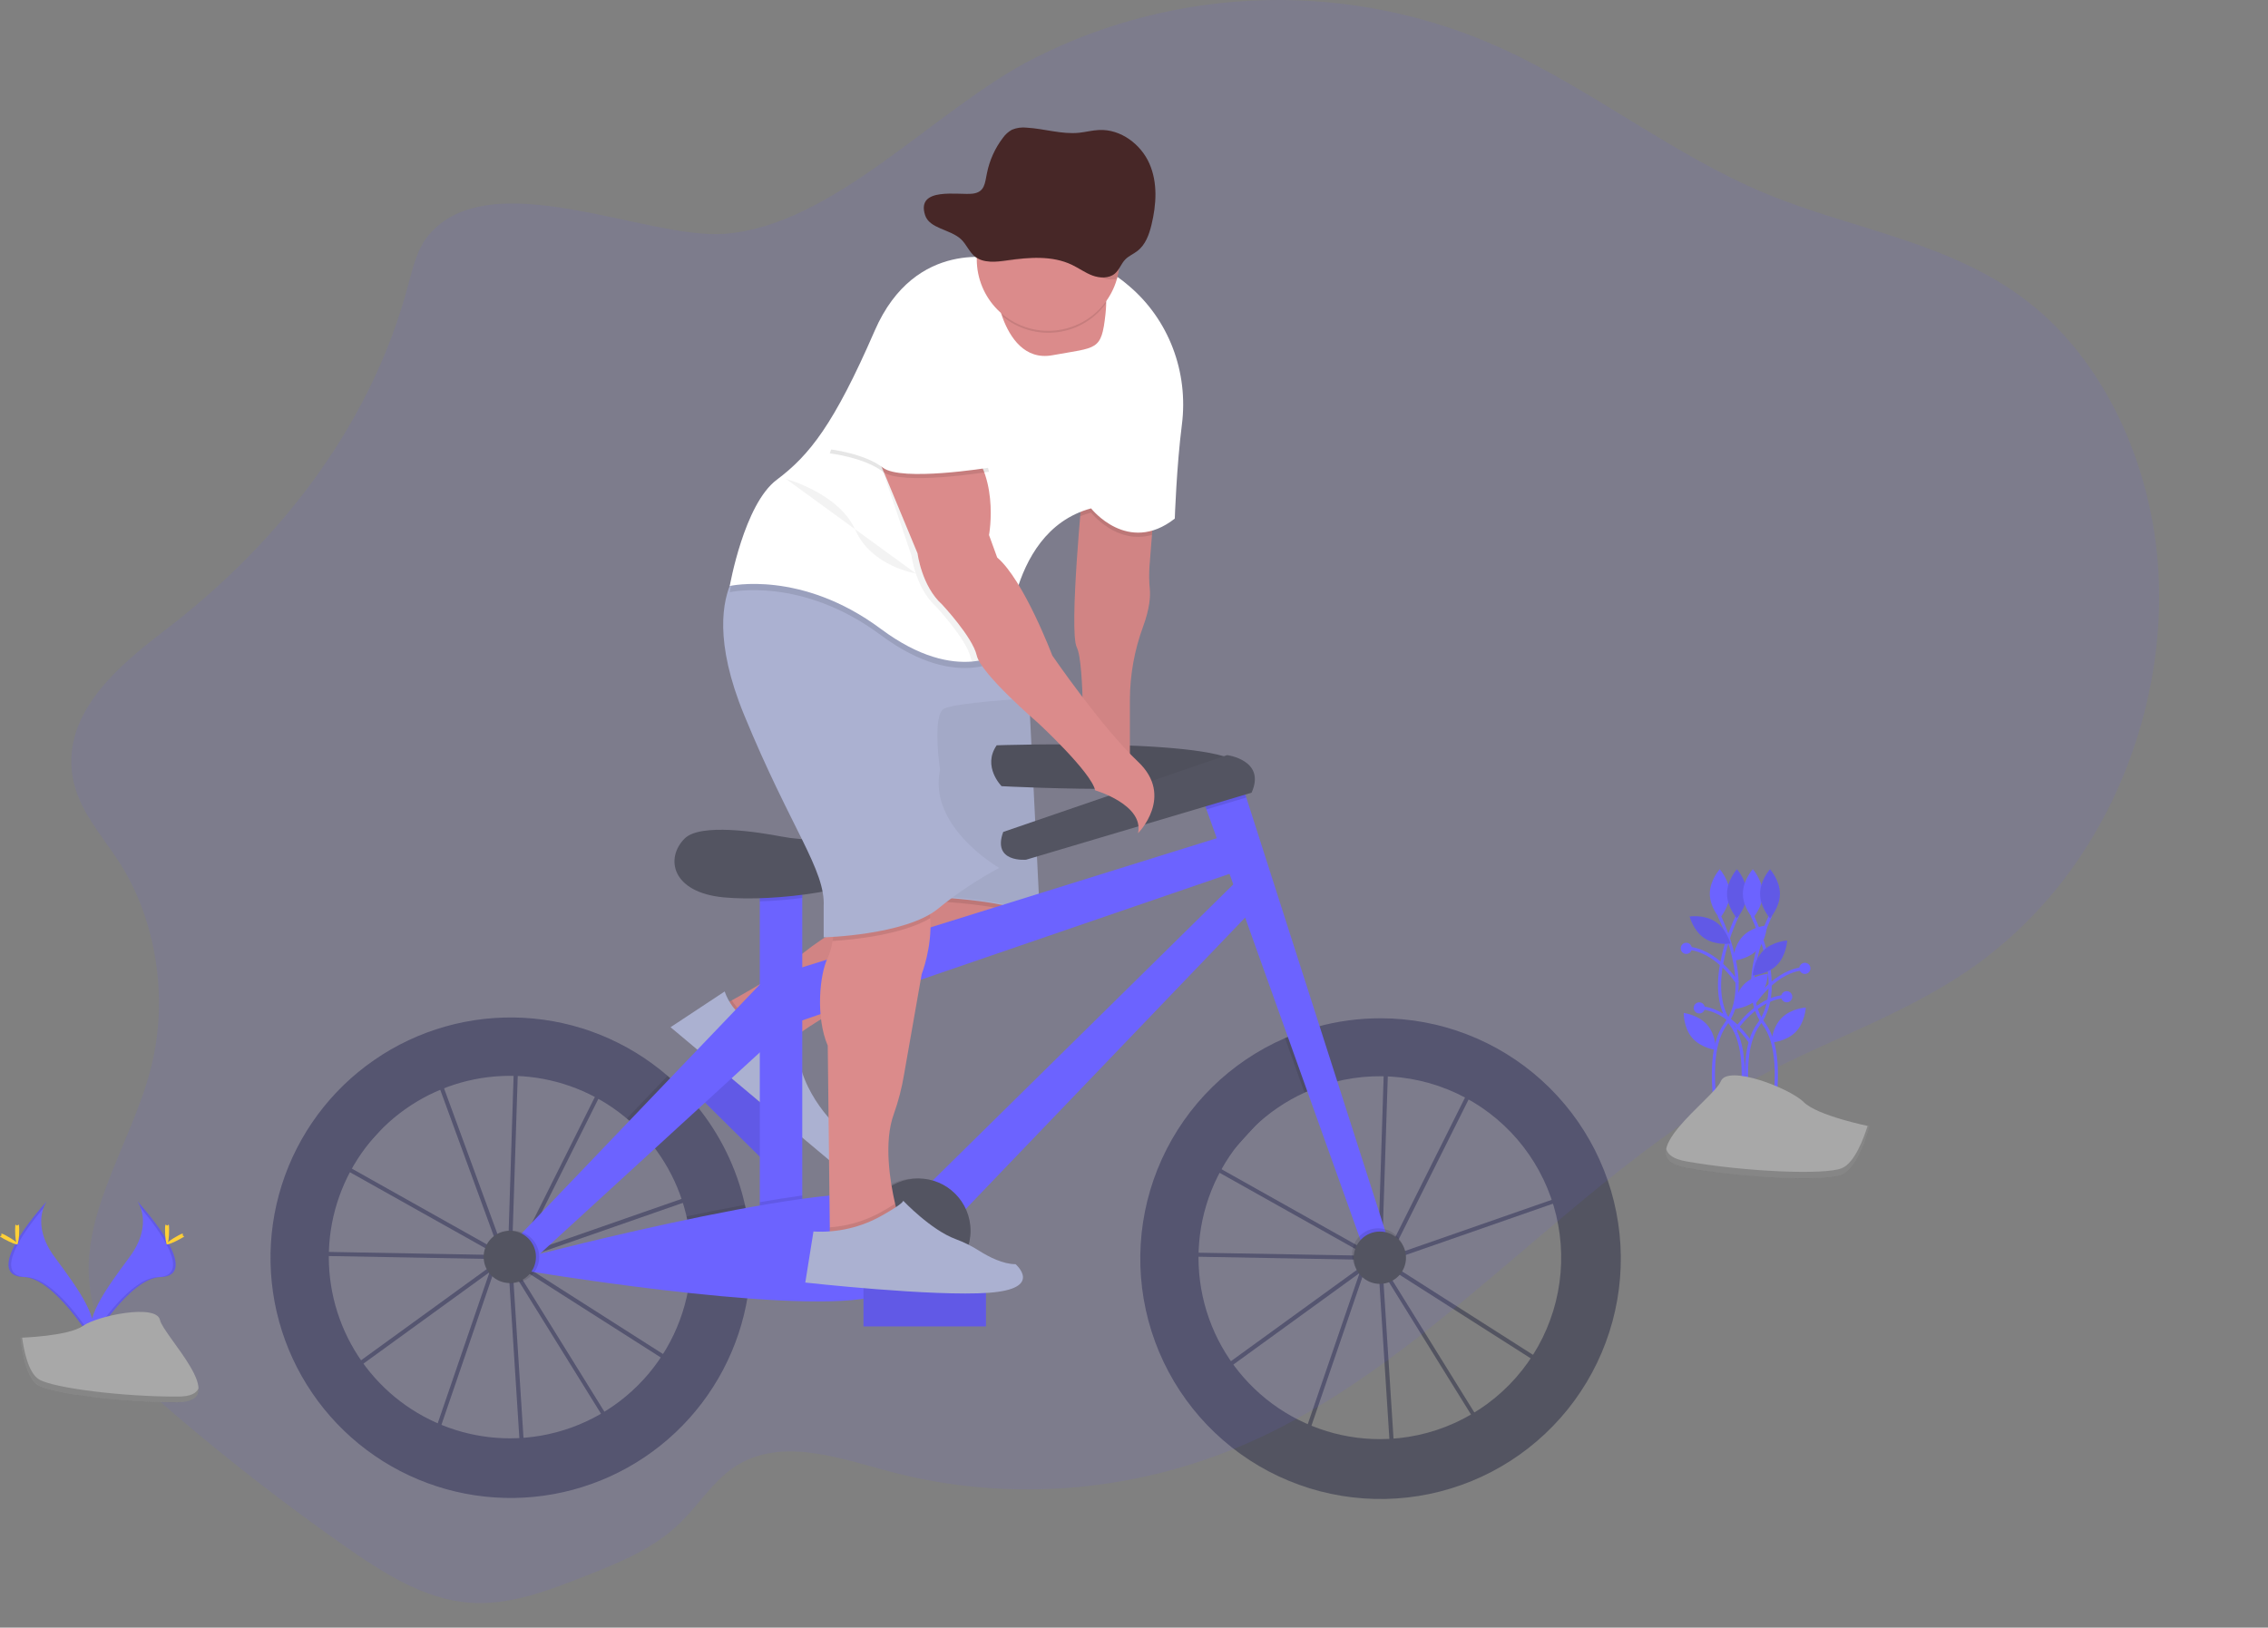 <svg width="723" height="519" viewBox="0 0 723 519" fill="none" xmlns="http://www.w3.org/2000/svg">
<rect x="0" y="0" width="723" height="519" fill="#808080" stroke="none"/>
<g id="third 1" clip-path="url(#clip0)">
<g id="wheel">
<g id="rightwheel">
<path id="Vector" d="M443.444 467.159L439.371 403.407L439.286 403.27L435.173 404.703L416.242 459.93L386.144 438.571L434.099 403.791L434.145 403.654L434.418 403.557L437.509 401.31L387.244 373.107L374.925 386.652L376.878 399.35L434.666 400.379V401.681L375.784 400.626L373.572 386.228L390.42 367.702L415.618 338.288L416.067 339.505L421.403 333.645L441.277 337.207V336.419L442.579 336.458V337.441L472.098 342.729L444.551 397.852L440.535 400.763V401.089V401.453L504.187 379.261L496.631 438.656L442.618 404.227L440.718 403.159L472.566 454.532L443.444 467.159ZM440.841 405.725L444.648 465.231L470.711 453.913L440.841 405.725ZM388.409 438.571L415.605 457.866L433.397 405.94L388.409 438.571ZM441.98 402.326L443.34 403.088L495.629 436.429L502.657 381.162L441.98 402.326ZM437.36 397.637L438.993 400.275L439.279 400.066L441.232 338.509L421.878 335.032L416.568 340.892L437.36 397.637ZM388.298 372.208L437.002 399.558L436.156 398.171L415.605 341.993L391.396 368.614L388.298 372.208ZM442.553 338.744L440.6 399.103L443.542 396.967L470.165 343.686L442.553 338.744Z" fill="#535461"/>
<path id="Vector_2" d="M440.132 324.691C433.225 324.683 426.349 325.612 419.691 327.452C416.258 328.399 412.896 329.59 409.631 331.014C392.235 338.56 378.255 352.293 370.394 369.557C362.533 386.821 361.35 406.389 367.074 424.475C372.797 442.562 385.021 457.881 401.38 467.47C417.739 477.059 437.071 480.237 455.636 476.387C474.201 472.538 490.679 461.935 501.884 446.631C513.088 431.327 518.222 412.408 516.292 393.535C514.362 374.662 505.506 357.175 491.437 344.459C477.367 331.742 459.085 324.698 440.125 324.691H440.132ZM439.872 458.895C426.674 458.89 413.874 454.367 403.6 446.078C393.325 437.788 386.193 426.232 383.388 413.326C380.584 400.421 382.275 386.944 388.182 375.134C394.088 363.324 403.854 353.89 415.858 348.401C418.912 347.002 422.082 345.875 425.334 345.034C433.281 342.97 441.576 342.623 449.668 344.017C457.76 345.41 465.462 348.512 472.262 353.116C479.063 357.72 484.805 363.721 489.107 370.719C493.41 377.716 496.173 385.551 497.215 393.701C498.256 401.85 497.55 410.128 495.145 417.984C492.74 425.84 488.691 433.093 483.266 439.261C477.842 445.428 471.167 450.369 463.686 453.755C456.205 457.14 448.089 458.893 439.878 458.895H439.872Z" fill="#535461"/>
</g>
<g id="leftwheel">
<path id="Vector_3" d="M166.095 466.898L162.014 403.12L161.93 402.984L157.817 404.416L138.893 459.67L108.795 438.317L156.737 403.537L156.782 403.4L157.056 403.303L160.147 401.056L109.882 372.853L97.569 386.398L99.522 399.096L157.322 400.151V401.453L98.441 400.398L96.216 385.981L113.07 367.448L138.288 338.014L138.737 339.232L144.073 333.371L163.895 336.927V336.139L165.197 336.178V337.161L194.715 342.449L167.195 397.546L163.179 400.457V400.783V401.147L226.824 378.955L219.269 438.35L165.255 403.921L163.355 402.853L195.203 454.219L166.095 466.898ZM163.492 405.465L167.299 464.971L193.362 453.653L163.492 405.465ZM111.053 438.304L138.249 457.599L156.04 405.673L111.053 438.304ZM164.624 402.059L165.984 402.821L218.273 436.162L225.301 380.895L164.624 402.059ZM160.004 397.37L161.637 400.008L161.923 399.799L163.876 338.242L144.522 334.778L139.212 340.639L160.004 397.37ZM110.923 371.935L159.626 399.285L158.78 397.898L138.229 341.72L114.027 368.334L110.923 371.935ZM165.197 338.47L163.244 398.849L166.186 396.713L192.809 343.432L165.197 338.47Z" fill="#535461"/>
<path id="Vector_4" d="M237.477 384.171C234.867 372.567 229.584 361.734 222.048 352.536C219.25 349.118 216.165 345.946 212.826 343.054C199.989 331.964 183.835 325.452 166.9 324.542C149.964 323.631 133.206 328.373 119.255 338.024C105.304 347.674 94.951 361.687 89.819 377.862C84.687 394.037 85.067 411.46 90.901 427.395C96.734 443.331 107.69 456.877 122.049 465.908C136.408 474.939 153.357 478.944 170.237 477.294C187.116 475.644 202.97 468.432 215.311 456.79C227.652 445.149 235.78 429.737 238.421 412.973C239.035 409.026 239.344 405.038 239.345 401.043C239.349 395.367 238.723 389.708 237.477 384.171ZM162.516 458.635C150.651 458.622 139.078 454.953 129.37 448.127C119.662 441.301 112.291 431.649 108.259 420.483C104.226 409.317 103.728 397.179 106.833 385.72C109.937 374.261 116.493 364.037 125.609 356.437C134.725 348.838 145.959 344.233 157.783 343.247C169.607 342.262 181.447 344.944 191.694 350.93C201.94 356.916 210.096 365.914 215.052 376.701C220.008 387.489 221.523 399.542 219.392 411.221C216.952 424.534 209.924 436.568 199.532 445.231C189.14 453.895 176.041 458.637 162.516 458.635V458.635Z" fill="#535461"/>
</g>
</g>
<g id="Group 1">
<path id="Vector_5" opacity="0.1" d="M136.485 75.167C132.919 79.498 131.546 85.586 130.01 91.31C117.645 137.441 87.177 174.545 52.478 201.049C37.783 212.276 19.894 227.331 23.109 247.459C24.84 258.269 32.434 266.227 38.076 275.031C49.914 293.466 53.753 318.524 48.111 340.593C41.694 365.703 23.759 389.133 29.311 414.523C32.733 430.151 44.356 441.274 55.53 450.833C72.962 465.737 90.949 479.698 109.491 492.718C121.921 501.444 135.144 509.935 149.63 511.042C162.385 512.019 174.88 507.168 186.991 502.382C197.572 498.194 208.421 493.838 216.965 485.451C222.542 479.974 226.987 472.909 233.182 468.428C247.733 457.905 266.423 464.573 283.109 469.08C322.48 479.655 364.617 475.793 402.082 458.179C459.551 431.154 503.354 374.403 559.567 343.953C583.736 330.858 610.027 322.731 632.407 305.865C645.015 296.262 655.851 284.529 664.425 271.195C681.345 245.076 690.494 211.774 687.852 179.175C685.21 146.577 670.405 115.163 647.153 96.761C622.262 77.062 590.823 73.383 562.502 61.557C533.256 49.341 507.239 28.346 478.273 15.238C454.835 4.66 429.328 -0.532 403.623 0.041C377.918 0.615 352.667 6.94 329.723 18.552C298.2 34.507 266.248 71.729 231.139 74.555C206.123 76.508 156.021 51.451 136.485 75.167Z" fill="#6C63FF"/>
<path id="Vector_6" d="M548.009 291.942C548.009 291.942 559.398 314.311 550.118 326.547C540.838 338.783 550.964 372.13 550.964 372.13" stroke="#6C63FF" stroke-miterlimit="10"/>
<path id="Vector_7" d="M551.38 284.981C551.38 289.292 548.218 292.795 548.218 292.795C548.218 292.795 545.055 289.299 545.055 284.981C545.055 280.664 548.218 277.167 548.218 277.167C548.218 277.167 551.38 280.67 551.38 284.981Z" fill="#6C63FF"/>
<path id="Vector_8" d="M553.912 291.942C553.912 291.942 542.523 314.311 551.803 326.547C561.083 338.783 550.957 372.13 550.957 372.13" stroke="#6C63FF" stroke-miterlimit="10"/>
<path id="Vector_9" d="M550.541 284.981C550.541 289.292 553.704 292.795 553.704 292.795C553.704 292.795 556.866 289.299 556.866 284.981C556.866 280.664 553.704 277.167 553.704 277.167C553.704 277.167 550.541 280.67 550.541 284.981Z" fill="#6C63FF"/>
<path id="Vector_10" opacity="0.1" d="M550.541 284.981C550.541 289.292 553.704 292.795 553.704 292.795C553.704 292.795 556.866 289.299 556.866 284.981C556.866 280.664 553.704 277.167 553.704 277.167C553.704 277.167 550.541 280.67 550.541 284.981Z" fill="black"/>
<path id="Vector_11" d="M558.552 291.942C558.552 291.942 569.94 314.311 560.66 326.547C551.38 338.783 561.506 372.13 561.506 372.13" stroke="#6C63FF" stroke-miterlimit="10"/>
<path id="Vector_12" d="M561.923 284.981C561.923 289.292 558.76 292.795 558.76 292.795C558.76 292.795 555.597 289.299 555.597 284.981C555.597 280.664 558.76 277.167 558.76 277.167C558.76 277.167 561.923 280.67 561.923 284.981Z" fill="#6C63FF"/>
<path id="Vector_13" d="M560.153 302.902C557.166 306.008 552.46 306.334 552.46 306.334C552.46 306.334 552.604 301.619 555.591 298.519C558.578 295.42 563.283 295.088 563.283 295.088C563.283 295.088 563.14 299.796 560.153 302.902Z" fill="#6C63FF"/>
<path id="Vector_14" d="M560.452 318.335C557.465 321.441 552.76 321.767 552.76 321.767C552.76 321.767 552.903 317.052 555.89 313.953C558.877 310.853 563.582 310.521 563.582 310.521C563.582 310.521 563.465 315.222 560.452 318.335Z" fill="#6C63FF"/>
<path id="Vector_15" d="M544.248 326.82C547.072 330.076 546.975 334.791 546.975 334.791C546.975 334.791 542.296 334.224 539.471 330.968C536.647 327.712 536.745 322.998 536.745 322.998C536.745 322.998 541.424 323.564 544.248 326.82Z" fill="#6C63FF"/>
<path id="Vector_16" d="M546.87 293.915C550.463 296.299 551.627 300.87 551.627 300.87C551.627 300.87 546.968 301.58 543.376 299.197C539.784 296.813 538.619 292.242 538.619 292.242C538.619 292.242 543.291 291.532 546.87 293.915Z" fill="#6C63FF"/>
<path id="Vector_17" opacity="0.1" d="M546.87 293.915C550.463 296.299 551.627 300.87 551.627 300.87C551.627 300.87 546.968 301.58 543.376 299.197C539.784 296.813 538.619 292.242 538.619 292.242C538.619 292.242 543.291 291.532 546.87 293.915Z" fill="black"/>
<path id="Vector_18" d="M564.454 291.942C564.454 291.942 553.053 314.311 562.346 326.566C571.639 338.822 561.5 372.15 561.5 372.15" stroke="#6C63FF" stroke-miterlimit="10"/>
<path id="Vector_19" d="M561.083 284.981C561.083 289.292 564.246 292.795 564.246 292.795C564.246 292.795 567.409 289.299 567.409 284.981C567.409 280.664 564.246 277.167 564.246 277.167C564.246 277.167 561.083 280.67 561.083 284.981Z" fill="#6C63FF"/>
<path id="Vector_20" opacity="0.1" d="M561.083 284.981C561.083 289.292 564.246 292.795 564.246 292.795C564.246 292.795 567.409 289.299 567.409 284.981C567.409 280.664 564.246 277.167 564.246 277.167C564.246 277.167 561.083 280.67 561.083 284.981Z" fill="black"/>
<path id="Vector_21" d="M561.994 303.234C558.968 306.308 558.74 311.048 558.74 311.048C558.74 311.048 563.445 310.781 566.472 307.708C569.498 304.634 569.725 299.893 569.725 299.893C569.725 299.893 565.014 300.16 561.994 303.234Z" fill="#6C63FF"/>
<path id="Vector_22" opacity="0.1" d="M561.994 303.234C558.968 306.308 558.74 311.048 558.74 311.048C558.74 311.048 563.445 310.781 566.472 307.708C569.498 304.634 569.725 299.893 569.725 299.893C569.725 299.893 565.014 300.16 561.994 303.234Z" fill="black"/>
<path id="Vector_23" d="M567.923 324.613C564.897 327.686 564.669 332.427 564.669 332.427C564.669 332.427 569.374 332.16 572.4 329.086C575.426 326.013 575.654 321.272 575.654 321.272C575.654 321.272 570.949 321.526 567.923 324.613Z" fill="#6C63FF"/>
<path id="Vector_24" d="M559.196 319.905C559.196 319.905 566.048 309.095 575.673 308.834" stroke="#6C63FF" stroke-miterlimit="10"/>
<path id="Vector_25" d="M553.86 313.373C553.86 313.373 547.007 302.563 537.382 302.303" stroke="#6C63FF" stroke-miterlimit="10"/>
<path id="Vector_26" d="M552.968 328.806C552.968 328.806 559.821 317.997 569.446 317.736" stroke="#6C63FF" stroke-miterlimit="10"/>
<path id="Vector_27" d="M575.361 310.553C576.342 310.553 577.138 309.758 577.138 308.776C577.138 307.794 576.342 306.998 575.361 306.998C574.38 306.998 573.584 307.794 573.584 308.776C573.584 309.758 574.38 310.553 575.361 310.553Z" fill="#6C63FF"/>
<path id="Vector_28" d="M537.552 304.172C538.533 304.172 539.328 303.376 539.328 302.394C539.328 301.412 538.533 300.616 537.552 300.616C536.57 300.616 535.775 301.412 535.775 302.394C535.775 303.376 536.57 304.172 537.552 304.172Z" fill="#6C63FF"/>
<path id="Vector_29" d="M558.012 332.368C558.012 332.368 551.159 321.559 541.534 321.298" stroke="#6C63FF" stroke-miterlimit="10"/>
<path id="Vector_30" d="M541.703 323.167C542.685 323.167 543.48 322.371 543.48 321.389C543.48 320.407 542.685 319.612 541.703 319.612C540.722 319.612 539.927 320.407 539.927 321.389C539.927 322.371 540.722 323.167 541.703 323.167Z" fill="#6C63FF"/>
<path id="Vector_31" d="M569.576 319.605C570.557 319.605 571.352 318.809 571.352 317.827C571.352 316.845 570.557 316.049 569.576 316.049C568.594 316.049 567.799 316.845 567.799 317.827C567.799 318.809 568.594 319.605 569.576 319.605Z" fill="#6C63FF"/>
<path id="Vector_32" d="M595.899 359.126C595.899 359.126 579.383 355.818 574.977 351.409C570.571 347.001 550.749 339.31 548.549 344.8C546.35 350.289 518.816 369.043 537.538 372.352C556.261 375.66 581.589 376.76 587.094 374.553C592.6 372.345 595.899 359.126 595.899 359.126Z" fill="#A8A8A8"/>
<path id="Vector_33" opacity="0.2" d="M537.532 370.32C556.254 373.628 581.582 374.728 587.088 372.521C591.279 370.841 594.194 362.753 595.346 359.028L595.899 359.145C595.899 359.145 592.593 372.371 587.088 374.572C581.582 376.773 556.254 375.673 537.532 372.371C532.131 371.414 530.582 369.174 531.167 366.341C531.629 368.184 533.53 369.61 537.532 370.32Z" fill="black"/>
<path id="Vector_34" d="M43.764 382.999C43.764 382.999 49.217 390.162 41.245 400.906C33.274 411.651 26.701 420.774 29.363 427.501C29.363 427.501 41.389 407.49 51.176 407.21C60.964 406.93 54.528 395.033 43.764 382.999Z" fill="#6C63FF"/>
<path id="Vector_35" opacity="0.1" d="M43.764 382.999C44.239 383.689 44.614 384.443 44.877 385.239C54.43 396.465 59.513 406.943 50.337 407.21C41.786 407.457 31.53 422.754 29.07 426.622C29.151 426.92 29.249 427.214 29.363 427.501C29.363 427.501 41.389 407.49 51.176 407.21C60.964 406.93 54.528 395.033 43.764 382.999Z" fill="black"/>
<path id="Vector_36" d="M53.916 392.089C53.916 394.603 53.636 396.648 53.265 396.648C52.894 396.648 52.614 394.609 52.614 392.089C52.614 389.569 52.966 390.787 53.311 390.787C53.656 390.787 53.916 389.582 53.916 392.089Z" fill="#FFD037"/>
<path id="Vector_37" d="M57.378 395.091C55.172 396.296 53.252 397.045 53.089 396.713C52.927 396.381 54.573 395.182 56.779 393.984C58.985 392.786 58.113 393.659 58.282 393.984C58.452 394.31 59.584 393.886 57.378 395.091Z" fill="#FFD037"/>
<path id="Vector_38" d="M14.955 382.999C14.955 382.999 9.501 390.162 17.473 400.906C25.445 411.651 32.018 420.774 29.356 427.494C29.356 427.494 17.33 407.483 7.542 407.203C-2.245 406.923 4.191 395.033 14.955 382.999Z" fill="#6C63FF"/>
<path id="Vector_39" opacity="0.1" d="M14.955 382.999C14.479 383.689 14.105 384.443 13.842 385.239C4.295 396.465 -0.794 406.943 8.362 407.203C16.913 407.451 27.169 422.747 29.629 426.615C29.548 426.914 29.45 427.207 29.337 427.494C29.337 427.494 17.31 407.483 7.523 407.203C-2.265 406.923 4.191 395.033 14.955 382.999Z" fill="black"/>
<path id="Vector_40" d="M4.822 392.089C4.822 394.603 5.102 396.648 5.473 396.648C5.844 396.648 6.124 394.609 6.124 392.089C6.124 389.569 5.772 390.787 5.427 390.787C5.082 390.787 4.822 389.582 4.822 392.089Z" fill="#FFD037"/>
<path id="Vector_41" d="M1.341 395.091C3.547 396.296 5.466 397.045 5.629 396.713C5.792 396.381 4.145 395.182 1.939 393.984C-0.267 392.786 0.605 393.659 0.436 393.984C0.267 394.31 -0.866 393.886 1.341 395.091Z" fill="#FFD037"/>
<path id="Vector_42" d="M6.553 426.557C6.553 426.557 21.801 426.088 26.395 422.812C30.989 419.537 49.823 415.649 50.987 420.859C52.152 426.068 73.901 446.978 56.688 447.115C39.475 447.252 16.692 444.432 12.111 441.658C7.529 438.884 6.553 426.557 6.553 426.557Z" fill="#A8A8A8"/>
<path id="Vector_43" opacity="0.2" d="M57.001 445.311C39.788 445.448 17.005 442.628 12.417 439.835C8.922 437.705 7.529 430.067 7.067 426.544H6.56C6.56 426.544 7.523 438.851 12.111 441.645C16.699 444.439 39.482 447.265 56.695 447.121C61.666 447.082 63.378 445.311 63.287 442.693C62.597 444.295 60.697 445.279 57.001 445.311Z" fill="black"/>
<path id="Vector_44" d="M251.846 360.958L224.054 333.514L215.369 342.321L243.161 369.764L251.846 360.958Z" fill="#6C63FF"/>
<path id="Vector_45" opacity="0.1" d="M251.846 360.958L224.054 333.514L215.369 342.321L243.161 369.764L251.846 360.958Z" fill="black"/>
<path id="Vector_46" d="M230.683 320.38C230.683 320.38 246.816 311.862 253.05 306.379C256.803 303.094 260.838 300.145 265.109 297.569L285.347 285.242L327.647 281.986L329.6 289.149C329.6 289.149 332.853 299.568 300.315 308.685C267.777 317.801 251.508 332.127 251.508 332.127C251.508 332.127 230.683 339.265 230.683 320.38Z" fill="#DB8B8B"/>
<path id="Vector_47" opacity="0.1" d="M253.232 330.714C252.08 331.593 251.508 332.101 251.508 332.101C251.508 332.101 230.683 339.264 230.683 320.38C230.683 320.38 231.692 319.846 233.286 318.954C234.897 321.579 237.153 323.746 239.84 325.25C242.526 326.754 245.553 327.543 248.631 327.543H250.837L253.232 330.714Z" fill="black"/>
<path id="Vector_48" opacity="0.05" d="M328.988 292.743C327.179 296.579 320.938 302.882 300.315 308.658C273.888 316.063 258.191 326.892 253.232 330.714C252.08 331.593 251.508 332.101 251.508 332.101C251.508 332.101 230.683 339.264 230.683 320.38C230.683 320.38 231.692 319.846 233.286 318.954C238.121 316.303 248.358 310.488 253.03 306.353C256.783 303.066 260.818 300.118 265.089 297.543L285.328 285.216L292.864 284.636L327.628 281.96L329.58 289.123C329.58 289.123 330.036 290.523 328.988 292.743Z" fill="black"/>
<path id="Vector_49" d="M231.009 316.147L213.763 327.543L264.263 369.871C264.263 369.871 271.681 365.312 267.777 360.103C267.777 360.103 254.762 349.032 254.111 333.404L250.206 328.194H248C244.27 328.195 240.631 327.036 237.587 324.878C234.544 322.72 232.245 319.669 231.009 316.147V316.147Z" fill="#ABB1D1"/>
<path id="Vector_50" opacity="0.1" d="M328.988 292.743C318.576 287.71 293.157 287.169 293.157 287.169L292.883 284.636L327.647 281.96L329.599 289.123C329.599 289.123 330.036 290.523 328.988 292.743Z" fill="black"/>
<path id="Vector_51" d="M293.157 285.867C293.157 285.867 323.743 286.518 331.552 293.03L327.647 214.236H285.347L293.157 285.867Z" fill="#ABB1D1"/>
<path id="Vector_52" opacity="0.05" d="M293.157 285.541C293.157 285.541 323.743 286.192 331.552 292.704L327.647 213.91H285.347L293.157 285.541Z" fill="black"/>
<path id="Vector_53" d="M317.73 237.652C317.73 237.652 394.292 235.048 395.854 244.952C397.416 254.857 319.291 250.683 319.291 250.683C319.291 250.683 313.044 244.425 317.73 237.652Z" fill="#535461"/>
<path id="Vector_54" opacity="0.05" d="M317.73 237.652C317.73 237.652 394.292 235.048 395.854 244.952C397.416 254.857 319.291 250.683 319.291 250.683C319.291 250.683 313.044 244.425 317.73 237.652Z" fill="black"/>
<path id="Vector_55" d="M255.751 277.264H242.208V395.052H255.751V277.264Z" fill="#6C63FF"/>
<path id="Vector_56" opacity="0.1" d="M255.751 277.258V286.329C251.247 286.915 246.64 287.286 242.208 287.43V277.258H255.751Z" fill="black"/>
<path id="Vector_57" d="M254.735 267.497C252.835 267.35 250.945 267.095 249.074 266.735C241.733 265.328 223.225 262.378 218.247 267.386C212 273.637 214.082 284.584 230.748 286.147C247.414 287.71 276.061 283.542 281.794 277.284C281.794 277.258 271.428 268.779 254.735 267.497Z" fill="#535461"/>
<path id="Vector_58" d="M252.106 309.577L394.299 265.276L398.984 276.223L253.148 326.254L252.106 309.577Z" fill="#6C63FF"/>
<path id="Vector_59" d="M294.296 379.417L396.902 278.306L402.628 286.642L304.708 388.794L294.296 379.417Z" fill="#6C63FF"/>
<path id="Vector_60" opacity="0.1" d="M425.327 345.034C422.076 345.875 418.905 347.002 415.852 348.401L409.631 331.007C412.896 329.583 416.258 328.393 419.691 327.445L425.327 345.034Z" fill="black"/>
<path id="Vector_61" d="M442.735 396.094L435.446 400.262L384.596 258.087L382.318 251.725L394.299 244.946L397.299 254.31L442.735 396.094Z" fill="#6C63FF"/>
<path id="Vector_62" opacity="0.1" d="M397.299 254.31L384.596 258.087L382.318 251.725L394.299 244.946L397.299 254.31Z" fill="black"/>
<path id="Vector_63" d="M319.812 265.276L391.168 240.778C391.168 240.778 403.67 242.341 398.978 252.767L327.107 274.132C327.107 274.132 316.174 275.174 319.812 265.276Z" fill="#535461"/>
<path id="Vector_64" opacity="0.1" d="M239.345 401.043C239.344 405.038 239.035 409.026 238.421 412.973C232.173 412.524 225.718 411.872 219.392 411.221C220.798 403.478 220.623 395.53 218.878 387.856C225.041 386.554 231.334 385.31 237.477 384.184C238.722 389.717 239.348 395.371 239.345 401.043V401.043Z" fill="black"/>
<path id="Vector_65" opacity="0.1" d="M255.751 381.195V395.046H242.208V383.324C246.894 382.51 251.449 381.787 255.751 381.195Z" fill="black"/>
<path id="Vector_66" d="M168.249 400.802C168.249 400.802 277.629 372.15 286.48 383.083C295.33 394.017 304.708 408.616 277.128 413.826C249.549 419.036 166.186 404.963 166.186 404.963L168.249 400.802Z" fill="#6C63FF"/>
<path id="Vector_67" opacity="0.1" d="M222.048 352.536L208.147 365.267C205.686 362.104 202.903 359.206 199.843 356.619L212.82 343.054C216.161 345.945 219.248 349.117 222.048 352.536V352.536Z" fill="black"/>
<path id="Vector_68" d="M164.605 395.052L246.373 309.577L248.983 329.379L168.769 402.866L164.605 395.052Z" fill="#6C63FF"/>
<path id="Vector_69" opacity="0.1" d="M163.563 409.124C168.167 409.124 171.9 405.39 171.9 400.783C171.9 396.176 168.167 392.441 163.563 392.441C158.959 392.441 155.227 396.176 155.227 400.783C155.227 405.39 158.959 409.124 163.563 409.124Z" fill="black"/>
<path id="Vector_70" d="M162.516 409.124C167.12 409.124 170.852 405.39 170.852 400.783C170.852 396.176 167.12 392.441 162.516 392.441C157.912 392.441 154.179 396.176 154.179 400.783C154.179 405.39 157.912 409.124 162.516 409.124Z" fill="#535461"/>
<path id="Vector_71" opacity="0.1" d="M439.351 408.343C443.955 408.343 447.687 404.608 447.687 400.001C447.687 395.394 443.955 391.659 439.351 391.659C434.747 391.659 431.015 395.394 431.015 400.001C431.015 404.608 434.747 408.343 439.351 408.343Z" fill="black"/>
<path id="Vector_72" d="M439.872 409.385C444.476 409.385 448.208 405.65 448.208 401.043C448.208 396.436 444.476 392.701 439.872 392.701C435.268 392.701 431.535 396.436 431.535 401.043C431.535 405.65 435.268 409.385 439.872 409.385Z" fill="#535461"/>
<path id="Vector_73" opacity="0.1" d="M291.686 409.124C300.89 409.124 308.352 401.658 308.352 392.447C308.352 383.237 300.89 375.77 291.686 375.77C282.482 375.77 275.02 383.237 275.02 392.447C275.02 401.658 282.482 409.124 291.686 409.124Z" fill="black"/>
<path id="Vector_74" d="M292.734 409.124C301.938 409.124 309.4 401.658 309.4 392.447C309.4 383.237 301.938 375.77 292.734 375.77C283.529 375.77 276.068 383.237 276.068 392.447C276.068 401.658 283.529 409.124 292.734 409.124Z" fill="#535461"/>
<path id="Vector_75" d="M288.284 391.195L288.279 391.198C286.321 392.663 285.921 395.438 287.385 397.397L300.612 415.096C302.076 417.055 304.849 417.455 306.806 415.99L306.812 415.986C308.769 414.522 309.169 411.747 307.705 409.788L294.478 392.089C293.014 390.13 290.241 389.73 288.284 391.195Z" fill="#6C63FF"/>
<path id="Vector_76" d="M367.995 160.838L366.446 180.445C366.268 182.929 366.3 185.423 366.543 187.901C366.745 190.096 366.543 193.938 364.396 199.799C361.639 207.285 360.214 215.198 360.185 223.177V245.493L345.218 242.888C345.218 242.888 345.869 211.631 343.266 206.421C340.663 201.212 345.218 154.977 345.218 154.977L367.995 160.838Z" fill="#DB8B8B"/>
<path id="Vector_77" opacity="0.05" d="M367.227 170.554L366.446 180.445C366.27 182.927 366.305 185.419 366.55 187.895C366.752 190.089 366.55 193.931 364.402 199.799C361.645 207.285 360.22 215.198 360.192 223.177V245.493L345.224 242.888C345.224 242.888 345.875 211.631 343.272 206.421C341.43 202.729 343.174 178.459 344.352 164.608C344.84 158.91 345.224 154.977 345.224 154.977L368.001 160.838L367.227 170.554Z" fill="black"/>
<path id="Vector_78" d="M293.82 310.612L288.191 342.651C287.482 346.928 286.393 351.134 284.937 355.219C281.638 364.244 283.747 376.897 285.347 383.8C286.057 386.847 286.649 388.775 286.649 388.775L269.729 397.891L264.523 393.984V391.379L263.872 333.423C259.968 324.307 261.269 310.632 263.872 305.422C264.612 303.71 265.133 301.912 265.421 300.069C266.723 293.088 267.126 283.282 267.126 283.282C267.126 283.282 277.538 265.699 289.903 277.421C294.458 281.738 296.189 287.384 296.554 292.789C297.191 302.042 293.82 310.612 293.82 310.612Z" fill="#DB8B8B"/>
<path id="Vector_79" opacity="0.1" d="M296.554 292.769C287.528 298.135 271.825 299.652 265.421 300.05C266.723 293.069 267.126 283.262 267.126 283.262C267.126 283.262 277.538 265.68 289.903 277.401C294.458 281.719 296.189 287.364 296.554 292.769Z" fill="black"/>
<path id="Vector_80" d="M318.537 276.75C311.616 280.438 305.077 284.8 299.014 289.774C288.601 298.239 262.571 298.891 262.571 298.891V289.123C263.221 277.401 252.158 264.377 237.191 227.911C227.631 204.624 230.28 191.444 233.442 184.932C235.239 181.253 237.191 179.722 237.191 179.722L318.537 195.351L321.445 204.077L327.647 222.701C327.647 222.701 304.87 224.004 300.966 225.957C297.061 227.911 299.664 245.493 299.664 245.493C295.76 263.726 318.537 276.75 318.537 276.75Z" fill="#ABB1D1"/>
<path id="Vector_81" opacity="0.1" d="M367.995 160.838L367.227 170.554C355.903 173.81 347.821 163.443 347.821 163.443C346.64 163.76 345.479 164.149 344.346 164.608C344.834 158.91 345.218 154.977 345.218 154.977L367.995 160.838Z" fill="black"/>
<path id="Vector_82" opacity="0.1" d="M321.445 204.077C321.14 207.118 321.14 209.026 321.14 209.026C321.14 209.026 306.172 221.399 280.792 202.514C255.412 183.63 232.635 188.839 232.635 188.839C232.635 188.839 232.902 187.328 233.442 184.932C235.239 181.253 237.191 179.722 237.191 179.722L318.537 195.351L321.445 204.077Z" fill="black"/>
<g id="Group 2">
<path id="Vector_83" d="M376.767 135.409C375.068 148.661 374.502 165.364 374.502 165.364C359.535 177.085 347.821 162.108 347.821 162.108C333.686 165.904 327.042 178.283 323.912 189.087C322.235 194.93 321.304 200.963 321.14 207.04C321.14 207.04 317.183 210.296 309.894 210.947C303.003 211.527 293.124 209.729 280.792 200.528C255.412 181.644 232.635 186.853 232.635 186.853C232.635 186.853 237.191 160.805 247.603 152.991C258.015 145.177 265.825 135.409 278.84 105.454C291.855 75.499 318.537 82.662 318.537 82.662C318.537 82.662 319.838 76.802 343.916 82.662C349.781 84.2 355.21 87.078 359.776 91.069C372.654 101.905 378.901 118.712 376.767 135.409Z" fill="white"/>
</g>
<path id="Vector_84" d="M352.617 97.347C352.585 98.213 352.513 99.177 352.396 100.251C351.094 111.972 349.793 110.67 335.476 113.275C326.573 114.896 321.947 107.453 319.721 101.592C318.915 99.469 318.308 97.276 317.905 95.041L349.142 89.832C349.142 89.832 352.884 88.784 352.617 97.347Z" fill="#DB8B8B"/>
<path id="Vector_85" opacity="0.05" d="M323.912 189.119C322.235 194.963 321.304 200.995 321.14 207.073C321.14 207.073 317.183 210.328 309.894 210.98C309.689 210.565 309.532 210.128 309.426 209.677C308.124 203.817 298.363 193.397 298.363 193.397C291.855 187.537 290.554 177.118 290.554 177.118L279.816 145.535L276.237 142.605C276.237 142.605 291.204 130.883 304.22 140.651C317.235 150.419 313.33 171.257 313.33 171.257L315.933 178.42C318.634 180.699 321.38 184.717 323.912 189.119Z" fill="black"/>
<path id="Vector_86" d="M278.189 141.953L292.506 176.466C292.506 176.466 293.807 186.886 300.315 192.746C300.315 192.746 310.077 203.165 311.378 209.026C312.68 214.887 330.901 230.515 330.901 230.515C330.901 230.515 347.821 246.144 349.122 252.005C349.122 252.005 364.741 256.563 362.789 265.68C362.789 265.68 374.502 253.958 362.789 242.888C351.075 231.818 335.456 209.026 335.456 209.026C335.456 209.026 326.346 184.932 317.886 177.769L315.283 170.606C315.283 170.606 319.187 149.768 306.172 140C293.157 130.232 278.189 141.953 278.189 141.953Z" fill="#DB8B8B"/>
<path id="Vector_87" opacity="0.1" d="M286.649 388.755L269.729 397.872L264.523 393.965V391.36C270.37 390.944 276.05 389.229 281.15 386.339C282.712 385.454 284.183 384.581 285.36 383.813C286.044 386.828 286.649 388.755 286.649 388.755Z" fill="black"/>
<path id="Vector_88" opacity="0.1" d="M306.172 114.603L315.283 150.419C315.283 150.419 287.3 154.977 281.443 150.419C275.586 145.86 264.523 144.558 264.523 144.558C264.523 144.558 276.237 110.696 282.744 106.789C289.252 102.882 306.172 114.603 306.172 114.603Z" fill="black"/>
<path id="Vector_89" d="M306.172 113.301L315.283 149.116C315.283 149.116 287.3 153.675 281.443 149.116C275.586 144.558 264.523 143.256 264.523 143.256C264.523 143.256 276.237 109.394 282.744 105.487C289.252 101.579 306.172 113.301 306.172 113.301Z" fill="white"/>
<path id="Vector_90" opacity="0.1" d="M352.617 96.695C350.794 99.213 348.476 101.331 345.805 102.919C343.134 104.507 340.167 105.531 337.086 105.929C334.004 106.326 330.874 106.089 327.888 105.231C324.902 104.374 322.122 102.914 319.721 100.941C318.915 98.818 318.308 96.625 317.905 94.39L349.142 89.181C349.142 89.181 352.884 88.132 352.617 96.695Z" fill="black"/>
<path id="Vector_91" d="M356.932 82.695C356.932 88.74 354.532 94.537 350.26 98.811C345.989 103.085 340.196 105.487 334.155 105.487C328.114 105.487 322.321 103.085 318.049 98.811C313.778 94.537 311.378 88.74 311.378 82.695C311.378 82.317 311.378 81.939 311.378 81.562C311.528 75.517 314.072 69.78 318.45 65.612C322.827 61.444 328.68 59.186 334.721 59.337C340.762 59.487 346.496 62.032 350.661 66.413C354.826 70.793 357.082 76.65 356.932 82.695V82.695Z" fill="#DB8B8B"/>
<path id="Vector_92" opacity="0.1" d="M356.932 82.695C356.934 84.796 356.645 86.886 356.073 88.907C354.312 89.291 352.476 89.123 350.814 88.425C348.381 87.468 346.292 85.821 343.955 84.635C337.376 81.301 329.547 81.959 322.259 83.06C318.641 83.607 314.534 84.115 311.69 81.809C311.593 81.732 311.499 81.65 311.411 81.562C311.561 75.517 314.104 69.78 318.482 65.612C322.86 61.444 328.713 59.186 334.754 59.337C340.794 59.487 346.528 62.032 350.693 66.413C354.859 70.793 357.114 76.65 356.964 82.695H356.932Z" fill="black"/>
<path id="Vector_93" d="M294.901 68.597C296.287 72.947 302.944 73.083 306.361 76.287C308.137 77.954 308.964 80.416 310.916 81.9C313.63 83.971 317.547 83.515 321.003 83.02C327.96 82.031 335.43 81.438 341.704 84.44C343.929 85.501 345.927 86.986 348.25 87.852C350.574 88.718 353.457 88.823 355.344 87.286C356.854 86.055 357.407 84.03 358.773 82.675C359.834 81.607 361.311 81.008 362.522 80.071C365.177 78.065 366.322 74.796 367.077 71.67C368.639 65.236 369.088 58.301 366.426 52.2C363.765 46.098 357.361 41.129 350.372 41.448C348.231 41.546 346.142 42.1 344.007 42.334C338.443 42.901 332.944 41.032 327.361 40.712C325.741 40.515 324.098 40.74 322.591 41.364C321.454 41.996 320.474 42.875 319.721 43.936C317.165 47.287 315.414 51.182 314.606 55.319C313.955 58.438 313.923 61.264 310.103 61.746C305.762 62.319 291.966 59.395 294.901 68.597Z" fill="#472727"/>
<path id="Vector_94" opacity="0.05" d="M250.532 152.698C250.532 152.698 267.451 157.256 272.658 168.978C277.864 180.699 291.946 182.842 291.946 182.842" fill="black"/>
<path id="Vector_95" d="M314.307 410.57H275.261V422.943H314.307V410.57Z" fill="#6C63FF"/>
<path id="Vector_96" opacity="0.1" d="M314.307 410.57H275.261V422.943H314.307V410.57Z" fill="black"/>
<path id="Vector_97" d="M281.124 387.609C284.619 385.655 287.684 383.702 287.951 382.894C287.951 382.894 296.768 392.206 304.623 395.098C307.264 396.074 309.793 397.332 312.166 398.849C315.276 400.802 319.714 403.101 323.743 403.101C323.743 403.101 332.853 410.915 315.283 412.218C297.712 413.52 256.714 408.962 256.714 408.962L259.317 392.682C266.922 393.128 274.495 391.367 281.124 387.609Z" fill="#ABB1D1"/>
</g>
</g>
<defs>
<clipPath id="clip0">
<rect width="723" height="519" fill="white"/>
</clipPath>
</defs>
</svg>
